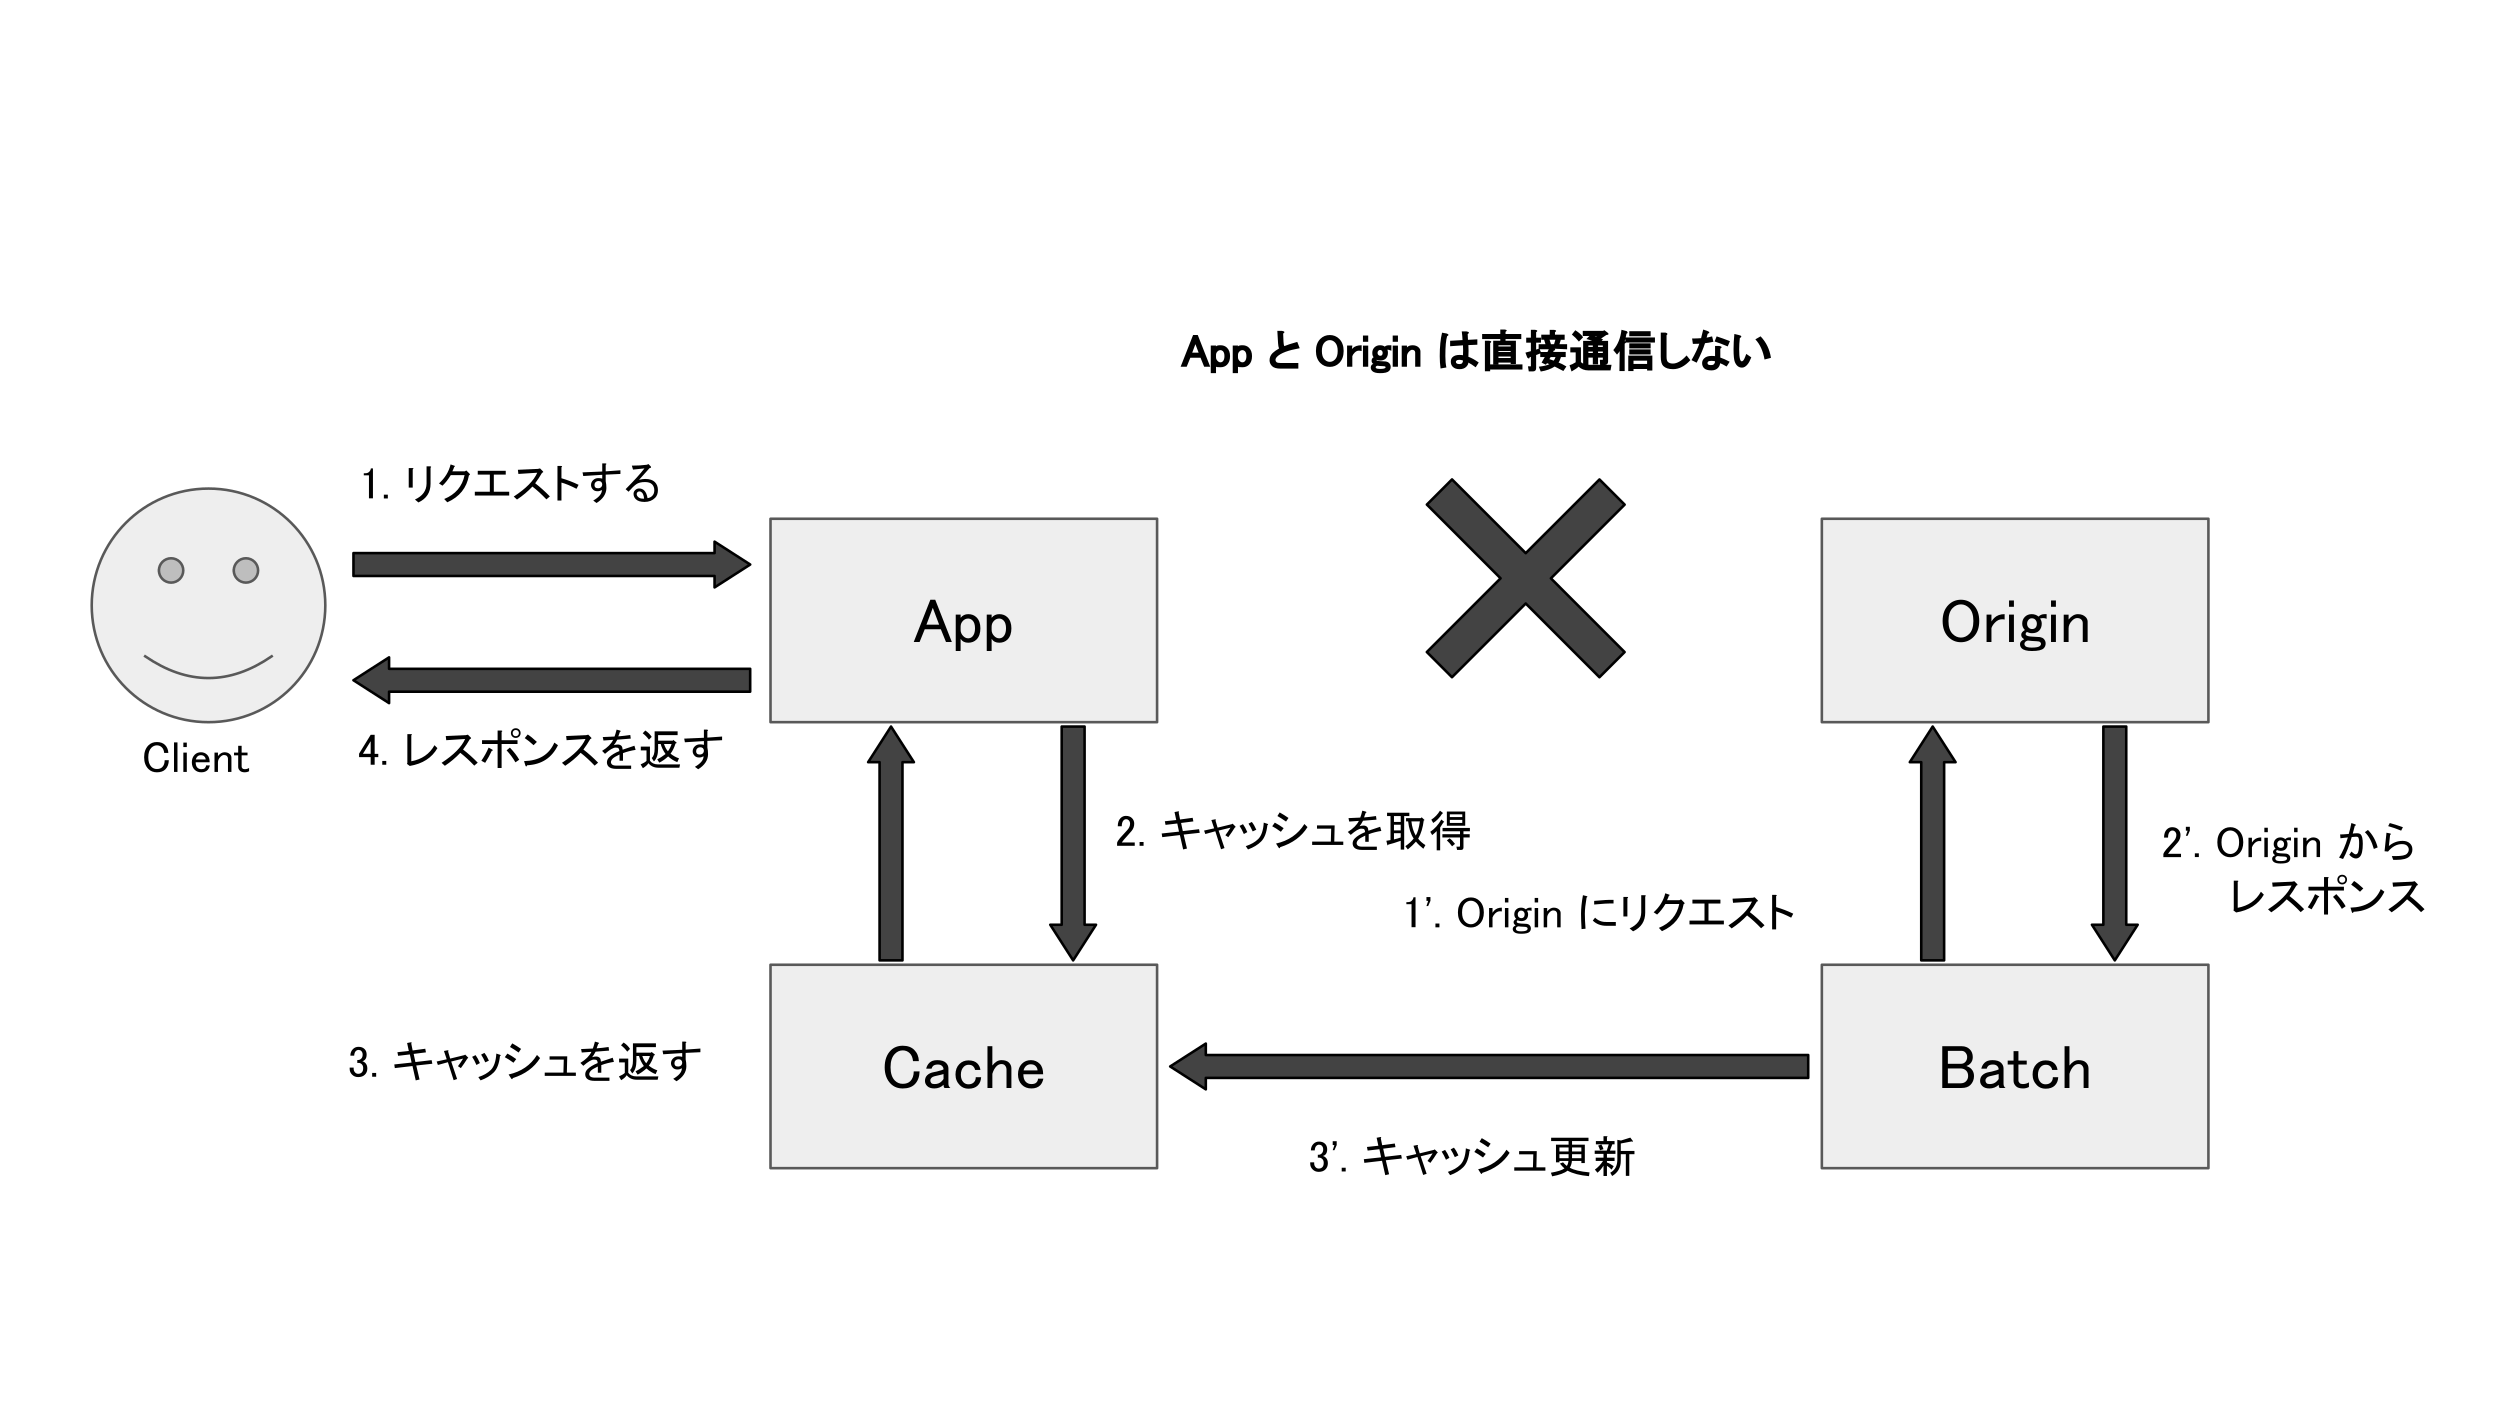 <svg version="1.1" viewBox="0.0 0.0 960.0 540.0" fill="none" stroke="none" stroke-linecap="square" stroke-miterlimit="10" xmlns:xlink="http://www.w3.org/1999/xlink" xmlns="http://www.w3.org/2000/svg"><rect x="0.0" y="0.0" width="960.0" height="540.0" fill="#808080" stroke="none"/><clipPath id="g170b07eaa98_1_99.0"><path d="m0 0l960.0 0l0 540.0l-960.0 0l0 -540.0z" clip-rule="nonzero"/></clipPath><g clip-path="url(#g170b07eaa98_1_99.0)"><path fill="#ffffff" d="m0 0l960.0 0l0 540.0l-960.0 0z" fill-rule="evenodd"/><path fill="#eeeeee" d="m295.877 199.205l148.441 0l0 78.11l-148.441 0z" fill-rule="evenodd"/><path stroke="#595959" stroke-width="1.0" stroke-linejoin="round" stroke-linecap="butt" d="m295.877 199.205l148.441 0l0 78.11l-148.441 0z" fill-rule="evenodd"/><path fill="#000000" d="m350.878 246.519l6.375 -16.219l1.875 0l6.375 16.219l-2.25 0l-1.969 -4.875l-6.188 0l-1.969 4.875l-2.25 0zm7.312 -13.125l-2.438 6.469l4.875 0l-2.438 -6.469zm10.688 16.594l-1.875 0l0 -13.969l1.875 0l0 1.219q1.125 -1.406 2.906 -1.406q1.969 0 3.188 1.219q1.5 1.5 1.5 4.219q0 2.812 -1.5 4.312q-1.219 1.219 -3.188 1.219q-1.969 0 -2.906 -1.5l0 4.688zm2.906 -12.469q-1.125 0 -1.969 0.844q-0.938 0.938 -0.938 2.25l0 1.312q0 1.312 1.031 2.344q0.844 0.844 1.875 0.844q0.938 0 1.594 -0.656q1.031 -1.031 1.031 -3.188q0 -2.062 -0.938 -3.0q-0.75 -0.75 -1.688 -0.75zm9.0 12.469l-1.875 0l0 -13.969l1.875 0l0 1.219q1.125 -1.406 2.906 -1.406q1.969 0 3.188 1.219q1.5 1.5 1.5 4.219q0 2.812 -1.5 4.312q-1.219 1.219 -3.188 1.219q-1.969 0 -2.906 -1.5l0 4.688zm2.906 -12.469q-1.125 0 -1.969 0.844q-0.938 0.938 -0.938 2.25l0 1.312q0 1.312 1.031 2.344q0.844 0.844 1.875 0.844q0.938 0 1.594 -0.656q1.031 -1.031 1.031 -3.188q0 -2.062 -0.938 -3.0q-0.75 -0.75 -1.688 -0.75z" fill-rule="nonzero"/><path fill="#eeeeee" d="m699.591 199.205l148.441 0l0 78.11l-148.441 0z" fill-rule="evenodd"/><path stroke="#595959" stroke-width="1.0" stroke-linejoin="round" stroke-linecap="butt" d="m699.591 199.205l148.441 0l0 78.11l-148.441 0z" fill-rule="evenodd"/><path fill="#000000" d="m745.967 238.456q0 -3.938 2.25 -6.188q1.969 -1.969 4.781 -1.969q2.812 0 4.781 1.969q2.25 2.25 2.25 6.188q0 3.938 -2.25 6.188q-1.969 1.969 -4.781 1.969q-2.812 0 -4.781 -1.969q-2.25 -2.25 -2.25 -6.188zm7.031 -6.375q-1.781 0 -3.188 1.406q-1.594 1.594 -1.594 4.969q0 3.375 1.594 4.969q1.406 1.406 3.188 1.406q1.781 0 3.188 -1.406q1.594 -1.594 1.594 -4.969q0 -3.375 -1.594 -4.969q-1.406 -1.406 -3.188 -1.406zm12.75 5.25q1.5 -1.5 4.031 -1.5l0 2.062q-0.375 -0.094 -1.031 -0.094q-1.406 0 -2.625 1.219q-1.031 1.031 -1.406 2.156l0 5.344l-1.875 0l0 -10.5l1.875 0l0 2.625q0.469 -0.75 1.031 -1.312zm5.719 -6.75l1.875 0l0 2.438l-1.875 0l0 -2.438zm0 5.438l1.875 0l0 10.5l-1.875 0l0 -10.5zm5.062 3.469q0 -1.594 1.031 -2.625q1.031 -1.031 2.625 -1.031q1.5 0 2.625 0.938q0.938 -0.938 2.25 -0.938l0.844 0l0 1.781q-1.125 -0.469 -2.531 -0.094q0.656 0.844 0.656 1.969q0 1.688 -1.031 2.719q-0.938 0.938 -2.719 0.938q-0.938 0 -1.969 -0.469q-0.469 0.375 -0.469 0.75q0 0.281 0.188 0.469q0.469 0.469 2.156 0.562q1.5 0.094 3.188 0.188q0.938 0.188 1.406 0.656q0.75 0.75 0.75 1.781q0 1.125 -0.75 1.875q-1.031 1.031 -4.5 1.031q-2.906 0 -3.938 -1.031q-0.656 -0.656 -0.656 -1.594q0 -0.656 0.469 -1.125q0.375 -0.375 1.125 -0.75q-0.281 -0.188 -0.656 -0.562q-0.469 -0.469 -0.469 -1.219q0 -0.938 1.406 -1.781q-1.031 -1.031 -1.031 -2.438zm3.656 -2.062q-0.656 0 -1.125 0.469q-0.656 0.656 -0.656 1.594q0 0.938 0.562 1.5q0.562 0.562 1.312 0.562q0.844 0 1.312 -0.469q0.562 -0.562 0.562 -1.594q0 -0.938 -0.656 -1.594q-0.469 -0.469 -1.312 -0.469zm1.969 8.812q-2.25 -0.094 -3.469 -0.281q-0.656 0.188 -0.938 0.469q-0.375 0.375 -0.375 0.844q0 0.469 0.375 0.844q0.562 0.562 2.438 0.562q2.531 0 3.188 -0.656q0.375 -0.375 0.375 -0.75q0 -0.375 -0.281 -0.656q-0.375 -0.375 -1.312 -0.375zm5.438 -15.656l1.875 0l0 2.438l-1.875 0l0 -2.438zm0 5.438l1.875 0l0 10.5l-1.875 0l0 -10.5zm6.75 10.5l-1.875 0l0 -10.5l1.875 0l0 1.875q1.688 -2.062 3.562 -2.062q1.875 0 3.0 1.125q0.75 0.75 0.75 1.781l0 7.781l-1.875 0l0 -7.219q0 -0.844 -0.562 -1.406q-0.562 -0.562 -1.594 -0.562q-0.938 0 -1.875 0.938q-1.406 1.406 -1.406 3.0l0 5.25z" fill-rule="nonzero"/><path fill="#eeeeee" d="m295.877 370.467l148.441 0l0 78.11l-148.441 0z" fill-rule="evenodd"/><path stroke="#595959" stroke-width="1.0" stroke-linejoin="round" stroke-linecap="butt" d="m295.877 370.467l148.441 0l0 78.11l-148.441 0z" fill-rule="evenodd"/><path fill="#000000" d="m339.722 409.812q0 -4.125 2.344 -6.469q1.781 -1.781 4.594 -1.781q2.812 0 4.406 1.594q1.688 1.688 1.781 4.312l-2.25 0q-0.188 -1.969 -1.219 -3.0q-1.125 -1.125 -2.719 -1.125q-1.688 0 -3.0 1.312q-1.688 1.688 -1.688 5.156q0 3.469 1.688 5.156q1.219 1.219 3.0 1.219q1.875 0 2.906 -1.031q1.312 -1.312 1.312 -3.75l2.25 0q-0.094 3.188 -1.875 4.969q-1.594 1.594 -4.594 1.594q-2.812 0 -4.594 -1.781q-2.344 -2.344 -2.344 -6.375zm15.938 0.562q0.281 -1.312 1.219 -2.25q1.031 -1.031 3.0 -1.031q2.344 0 3.375 1.031q0.938 0.938 0.938 2.156l0 5.906q0 1.031 0.75 1.594l-2.25 0q-0.375 -0.375 -0.375 -1.219q-1.406 1.406 -3.562 1.406q-1.781 0 -2.719 -0.938q-0.844 -0.844 -0.844 -1.969q0 -1.312 0.844 -2.156q0.938 -0.938 2.625 -1.219q1.125 -0.188 1.969 -0.469q1.219 -0.281 1.688 -0.562q0 -0.75 -0.562 -1.312q-0.562 -0.562 -1.594 -0.562q-1.312 0 -1.875 0.562q-0.375 0.375 -0.562 1.031l-2.062 0zm6.656 2.062q-0.562 0.188 -1.031 0.281q-1.594 0.375 -2.438 0.562q-0.75 0.188 -1.125 0.562q-0.469 0.469 -0.469 1.031q0 0.656 0.469 1.125q0.281 0.281 1.219 0.281q1.594 0 2.625 -1.031q0.656 -0.656 0.75 -0.938l0 -1.875zm4.594 0.188q0 -2.531 1.5 -4.031q1.406 -1.406 3.469 -1.406q2.25 0 3.375 1.125q1.031 1.031 1.219 2.531l-2.062 0q-0.094 -0.75 -0.75 -1.406q-0.562 -0.562 -1.688 -0.562q-1.125 0 -1.875 0.75q-1.125 1.125 -1.125 3.094q0 1.875 1.031 2.906q0.75 0.75 1.875 0.75q1.312 0 2.062 -0.75q0.75 -0.75 0.75 -1.969l2.062 0q-0.094 1.969 -1.312 3.188q-1.219 1.219 -3.562 1.219q-1.969 0 -3.281 -1.312q-1.688 -1.688 -1.688 -4.125zm12.281 -10.875l1.875 0l0 7.406q1.594 -2.062 3.469 -2.062q1.969 0 2.906 0.938q0.938 0.938 0.938 2.25l0 7.5l-1.875 0l0 -7.031q0 -1.031 -0.656 -1.688q-0.469 -0.469 -1.312 -0.469q-1.031 0 -1.875 0.844q-1.031 1.031 -1.594 2.906l0 5.438l-1.875 0l0 -16.031zm11.719 10.781q0 -2.531 1.594 -4.125q1.312 -1.312 3.375 -1.312q1.969 0 3.375 1.406q1.312 1.312 1.312 4.031l-7.594 0q0 1.969 0.938 2.906q0.844 0.844 2.156 0.844q1.312 0 1.875 -0.562q0.656 -0.656 0.656 -1.5l2.062 0q-0.375 1.688 -1.219 2.531q-1.219 1.219 -3.375 1.219q-2.25 0 -3.656 -1.406q-1.5 -1.5 -1.5 -4.031zm4.875 -3.844q-1.125 0 -1.875 0.75q-0.656 0.656 -0.844 1.594l5.344 0q0 -0.938 -0.75 -1.688q-0.656 -0.656 -1.875 -0.656z" fill-rule="nonzero"/><path fill="#434343" d="m135.732 212.386l138.661 0l0 -4.394l13.685 8.787l-13.685 8.787l0 -4.394l-138.661 0z" fill-rule="evenodd"/><path stroke="#000000" stroke-width="1.0" stroke-linejoin="round" stroke-linecap="butt" d="m135.732 212.386l138.661 0l0 -4.394l13.685 8.787l-13.685 8.787l0 -4.394l-138.661 0z" fill-rule="evenodd"/><path fill="#434343" d="m288.066 256.819l-138.661 0l0 -4.394l-13.685 8.787l13.685 8.787l0 -4.394l138.661 0z" fill-rule="evenodd"/><path stroke="#000000" stroke-width="1.0" stroke-linejoin="round" stroke-linecap="butt" d="m288.066 256.819l-138.661 0l0 -4.394l-13.685 8.787l13.685 8.787l0 -4.394l138.661 0z" fill-rule="evenodd"/><path fill="#434343" d="m416.478 278.993l0 76.11l4.394 0l-8.787 13.685l-8.787 -13.685l4.394 0l0 -76.11z" fill-rule="evenodd"/><path stroke="#000000" stroke-width="1.0" stroke-linejoin="round" stroke-linecap="butt" d="m416.478 278.993l0 76.11l4.394 0l-8.787 13.685l-8.787 -13.685l4.394 0l0 -76.11z" fill-rule="evenodd"/><path fill="#434343" d="m346.546 368.787l0 -76.11l4.394 0l-8.787 -13.685l-8.787 13.685l4.394 0l0 76.11z" fill-rule="evenodd"/><path stroke="#000000" stroke-width="1.0" stroke-linejoin="round" stroke-linecap="butt" d="m346.546 368.787l0 -76.11l4.394 0l-8.787 -13.685l-8.787 13.685l4.394 0l0 76.11z" fill-rule="evenodd"/><path fill="#000000" fill-opacity="0.0" d="m128.898 165.976l175.78 0l0 40.409l-175.78 0z" fill-rule="evenodd"/><path fill="#000000" d="m141.757 181.195q0.594 -0.609 0.656 -1.328l0.797 0l0 11.484l-1.531 0l0 -8.828l-1.984 0l0 -0.797l0.594 0q0.938 0 1.469 -0.531zm5.641 8.766l1.531 0l0 1.453l-1.531 0l0 -1.453zm17.93 -4.188q0 4.984 -4.656 7.172l-1.328 -1.125q4.391 -2.0 4.453 -6.109l0 -6.641l1.391 0q0.672 0.125 0.141 0.531l0 6.172zm-6.844 1.453l-1.531 0l0 -7.5l1.469 0q0.656 0.062 0.062 0.531l0 6.969zm21.59 -4.703q-1.266 7.234 -8.312 10.359l-1.188 -1.266q6.5 -2.656 7.828 -9.172l-5.312 0q-1.516 2.531 -3.188 4.062l-1.328 -0.875q3.453 -3.109 4.453 -7.297l1.531 0.531q0.391 0.203 -0.141 0.391q-0.266 0.875 -0.719 1.734l4.781 0l0.594 -0.328l1.188 1.188q0.469 0.469 -0.188 0.672zm15.461 6.297l0 1.469l-13.203 0l0 -1.469l5.766 0l0 -6.562l-4.641 0l0 -1.469l10.75 0l0 1.469l-4.578 0l0 6.562l5.906 0zm9.973 -3.25q2.844 2.188 5.641 5.047l-1.328 1.141q-2.797 -2.938 -5.375 -4.922q-2.594 2.781 -5.922 4.984l-1.25 -1.141q7.031 -4.578 9.031 -9.156l-7.25 0.469l-0.188 -1.594l7.703 -0.344l0.797 -0.188l1.062 1.062q0.453 0.453 -0.266 0.594q-1.266 2.188 -2.656 4.047zm10.09 -1.922q3.25 0.922 6.578 2.516l-0.797 1.531q-3.531 -1.797 -5.781 -2.391l0 6.906l-1.531 0l0 -13.281l1.328 0q0.797 0.062 0.203 0.531l0 4.188zm15.539 4.516q-0.797 0.469 -1.656 0.469q-1.141 0 -1.734 -0.609q-0.797 -0.797 -0.797 -1.781q0 -1.062 0.797 -1.859q0.797 -0.797 2.0 -0.797q0.797 0 1.516 0.188l0 -1.453l-7.297 0.469l-0.266 -1.406l7.562 -0.328l0 -3.125l1.203 0q0.734 0.141 0.125 0.531l0 2.531l5.656 -0.406l0 1.406l-5.656 0.266l0 2.516q0.266 1.203 0.266 2.656q-0.062 3.391 -3.781 5.719l-1.266 -0.938q3.328 -1.922 3.328 -4.047zm-1.266 -3.453q-0.734 0 -1.188 0.469q-0.406 0.391 -0.406 1.062q0 0.594 0.328 0.922q0.344 0.328 1.062 0.328q0.734 0 1.203 -0.453q0.391 -0.406 0.391 -1.0q0 -0.594 -0.391 -1.0q-0.328 -0.328 -1.0 -0.328zm18.789 6.578q1.062 -0.141 1.797 -0.875q0.797 -0.797 0.797 -2.125q0 -1.453 -0.859 -2.312q-0.859 -0.875 -2.719 -0.875q-2.203 0 -3.391 0.875q-1.125 0.797 -2.922 2.844l-1.125 -0.984q4.781 -4.781 7.234 -7.969q-2.188 0.266 -4.391 0.453l-0.453 -1.516q3.25 0 5.766 -0.344l0.609 -0.266l0.719 0.734q0.734 0.672 -0.328 0.859q-1.984 2.266 -3.984 4.453q1.391 -0.328 2.328 -0.328q2.516 0 3.719 1.188q1.188 1.203 1.188 3.062q0 1.922 -1.062 2.984q-1.594 1.594 -4.047 1.594q-2.328 0 -3.391 -1.062q-0.859 -0.859 -0.859 -2.062q0 -0.797 0.594 -1.391q0.672 -0.656 1.531 -0.656q1.203 0 2.0 0.797q0.922 0.922 1.25 2.922zm-1.328 0.188q-0.188 -1.719 -0.797 -2.312q-0.453 -0.469 -0.922 -0.469q-0.531 0 -0.797 0.266q-0.328 0.328 -0.328 0.734q0 0.594 0.531 1.125q0.656 0.656 1.719 0.656q0.266 0 0.594 0z" fill-rule="nonzero"/><path fill="#000000" fill-opacity="0.0" d="m419.102 299.344l196.882 0l0 40.409l-196.882 0z" fill-rule="evenodd"/><path fill="#000000" d="m429.227 317.281q0 -2.062 1.062 -3.125q0.875 -0.859 2.062 -0.859q1.469 0 2.328 0.859q0.859 0.859 0.859 2.125q0 1.594 -1.0 2.797q-0.922 1.125 -1.922 2.188q-0.531 0.594 -1.062 1.188q-0.469 0.531 -0.797 1.062l4.984 0l0 1.266l-6.781 0l0 -1.125q0.141 -0.672 1.141 -1.859q1.656 -1.797 2.719 -2.984q1.125 -1.203 1.125 -2.531q0 -0.797 -0.531 -1.328q-0.391 -0.391 -1.0 -0.391q-0.531 0 -0.922 0.391q-0.734 0.734 -0.734 2.328l-1.531 0zm8.375 6.047l1.531 0l0 1.453l-1.531 0l0 -1.453zm23.102 -3.531l-6.172 0.672l1.266 5.375l-1.469 0.344l-1.25 -5.516l-6.781 0.797l-0.203 -1.406l6.641 -0.719l-0.656 -3.125l-4.516 0.531l-0.266 -1.391l4.375 -0.469l-0.656 -3.062l1.391 -0.266q0.594 -0.062 0.203 0.469l0.531 2.656l4.844 -0.656l0.266 1.391l-4.719 0.594l0.672 3.125l6.234 -0.734l0.266 1.391zm6.852 -1.984l5.438 -1.328l0.328 -0.203l1.062 1.062q0.266 0.266 -0.188 0.406q-1.203 1.922 -2.531 3.719l-1.125 -0.734q1.062 -1.391 1.984 -2.922l-4.578 1.125l2.266 6.719l-1.328 0.453l-2.203 -6.906l-3.844 1.062l-0.469 -1.328l3.859 -0.859l-1.062 -3.188l1.391 -0.266q0.594 0 0.203 0.469l0.797 2.719zm19.117 -0.938q-0.469 4.328 -2.391 6.25q-1.922 1.922 -5.047 3.062l-0.859 -1.266q3.047 -1.0 4.781 -2.734q1.859 -1.859 2.125 -6.297l1.391 0.453q0.594 0.203 0 0.531zm-5.641 2.391q-0.797 -1.781 -1.594 -2.984l1.266 -0.656q0.984 1.25 1.719 2.984l-1.391 0.656zm-3.391 1.0q-0.797 -1.859 -1.656 -3.125l1.328 -0.656q0.922 1.266 1.656 3.047l-1.328 0.734zm12.359 3.656q7.234 -1.594 10.891 -7.5l1.188 1.188q-3.391 5.453 -10.484 7.703q-0.203 0.797 -0.672 0.078l-0.922 -1.469zm-0.469 -8.031q1.656 0.859 3.391 2.125l-1.062 1.391q-2.0 -1.469 -3.328 -2.125l1.0 -1.391zm1.859 -3.922q1.797 1.0 3.391 2.125l-0.938 1.391q-1.797 -1.266 -3.312 -2.125l0.859 -1.391zm24.43 12.484l-11.953 0l0 -1.266l7.172 0l0.141 -4.984l-5.453 0l0 -1.25l6.781 0l-0.141 6.234l3.453 0l0 1.266zm6.25 -7.172q0.797 -0.266 1.531 -0.266q0.859 0 1.391 0.531q0.391 0.391 0.469 1.453q1.984 -0.719 4.516 -1.516l0.453 1.594q-2.578 0.391 -4.844 1.25l0 2.922l-1.328 0l0 -2.391q-1.984 0.938 -2.594 1.531q-0.719 0.734 -0.719 1.469q0 0.391 0.391 0.797q0.469 0.469 1.797 0.469l5.578 0l0 1.25l-5.641 0q-2.125 0 -3.0 -0.859q-0.656 -0.672 -0.656 -1.656q0 -1.062 0.859 -1.938q1.328 -1.328 3.922 -2.391q-0.062 -0.797 -0.328 -1.062q-0.266 -0.266 -1.141 -0.266q-1.328 0 -4.047 2.391l-1.125 -1.125q3.125 -1.922 4.25 -4.25q-1.859 0.141 -3.719 0.266l-0.266 -1.328q2.391 -0.062 4.516 -0.203q0.328 -0.797 0.797 -2.656l1.266 0.344q0.656 0.266 0 0.531q-0.266 0.859 -0.609 1.719q2.391 -0.203 4.594 -0.531l0.188 1.391q-2.578 0.203 -5.172 0.406q-0.672 1.328 -1.328 2.125zm11.887 -3.922l-1.328 0l0 -1.266l8.562 0l0 1.266l-1.984 0l0 12.891l-1.328 0l0 -3.391q-2.797 1.0 -4.719 1.453q-0.328 0.469 -0.406 0.203l-0.391 -1.656q0.797 -0.141 1.594 -0.266l0 -9.234zm5.703 11.562q2.062 -1.406 3.188 -2.922q-1.656 -2.469 -2.125 -6.578l-0.797 0l0 -1.266l5.719 0l0.266 -0.328l1.125 1.062l-0.328 0.203q-0.469 4.047 -2.125 6.969q1.062 1.391 2.781 2.453l-0.797 1.406q-1.719 -1.344 -2.844 -2.734q-1.328 1.531 -3.125 3.0l-0.938 -1.266zm3.984 -4.062q1.062 -1.594 1.594 -5.438l-3.25 0q0.328 3.125 1.656 5.438zm-8.359 -7.5l0 2.266l2.594 0l0 -2.266l-2.594 0zm0 3.328l0 2.188l2.594 0l0 -2.188l-2.594 0zm0 3.25l0 2.391q1.266 -0.266 2.594 -0.734l0 -1.656l-2.594 0zm13.938 -0.531q2.531 -1.656 4.25 -4.719l1.0 0.797q0.266 0.203 -0.203 0.328q-0.859 1.406 -1.25 1.938l0 8.766l-1.328 0l0 -7.375q-0.734 0.734 -1.734 1.531l-0.734 -1.266zm0.406 -4.656q2.062 -1.328 3.312 -3.453l1.062 0.797q0.266 0.266 -0.188 0.344q-1.531 2.391 -3.453 3.578l-0.734 -1.266zm7.031 7.172q0.875 0.609 2.062 2.125l-1.125 0.938q-1.0 -1.391 -2.0 -2.266l1.062 -0.797zm-2.781 -0.328l0 -1.266l6.766 0l0 -1.125l-6.703 0l0 -1.266l10.5 0l0 1.266l-2.469 0l0 1.125l2.391 0l0 1.266l-2.391 0l0 3.797q0 0.984 -0.922 0.984l-1.531 0l-0.266 -1.25l1.125 0q0.266 0 0.266 -0.281l0 -3.25l-6.766 0zm7.641 -6.766l-4.781 0l0 1.188l4.781 0l0 -1.188zm0 -2.125l-4.781 0l0 1.062l4.781 0l0 -1.062zm1.125 -1.062l0 5.438l-7.047 0l0 -5.438l7.047 0z" fill-rule="nonzero"/><path fill="#000000" fill-opacity="0.0" d="m124.415 388.028l196.882 0l0 40.409l-196.882 0z" fill-rule="evenodd"/><path fill="#000000" d="m134.54 405.371q0 -1.531 1.0 -2.531q0.859 -0.859 2.125 -0.859q1.469 0 2.328 0.859q0.797 0.797 0.797 2.125q0 1.328 -0.672 2.0q-0.453 0.453 -0.984 0.531q0.656 0.188 1.125 0.656q0.797 0.797 0.797 2.125q0 1.469 -0.938 2.391q-0.922 0.938 -2.578 0.938q-1.406 0 -2.328 -0.938q-0.938 -0.922 -0.938 -2.188l0 -0.531l1.531 0l0 0.469q0 0.859 0.594 1.453q0.469 0.469 1.141 0.469q0.859 0 1.391 -0.531q0.531 -0.531 0.531 -1.656q0 -0.938 -0.531 -1.469q-0.531 -0.531 -1.203 -0.531l-0.531 0l0 -1.125l0.406 0q0.594 0 1.125 -0.531q0.531 -0.531 0.531 -1.531q0 -0.859 -0.531 -1.391q-0.391 -0.406 -1.062 -0.406q-0.594 0 -1.062 0.469q-0.531 0.531 -0.594 1.734l-1.469 0zm8.375 6.641l1.531 0l0 1.453l-1.531 0l0 -1.453zm23.102 -3.531l-6.172 0.672l1.266 5.375l-1.469 0.344l-1.25 -5.516l-6.781 0.797l-0.203 -1.406l6.641 -0.719l-0.656 -3.125l-4.516 0.531l-0.266 -1.391l4.375 -0.469l-0.656 -3.062l1.391 -0.266q0.594 -0.062 0.203 0.469l0.531 2.656l4.844 -0.656l0.266 1.391l-4.719 0.594l0.672 3.125l6.234 -0.734l0.266 1.391zm6.852 -1.984l5.438 -1.328l0.328 -0.203l1.062 1.062q0.266 0.266 -0.188 0.406q-1.203 1.922 -2.531 3.719l-1.125 -0.734q1.062 -1.391 1.984 -2.922l-4.578 1.125l2.266 6.719l-1.328 0.453l-2.203 -6.906l-3.844 1.062l-0.469 -1.328l3.859 -0.859l-1.062 -3.188l1.391 -0.266q0.594 0 0.203 0.469l0.797 2.719zm19.117 -0.938q-0.469 4.328 -2.391 6.25q-1.922 1.922 -5.047 3.062l-0.859 -1.266q3.047 -1.0 4.781 -2.734q1.859 -1.859 2.125 -6.297l1.391 0.453q0.594 0.203 0 0.531zm-5.641 2.391q-0.797 -1.781 -1.594 -2.984l1.266 -0.656q0.984 1.25 1.719 2.984l-1.391 0.656zm-3.391 1.0q-0.797 -1.859 -1.656 -3.125l1.328 -0.656q0.922 1.266 1.656 3.047l-1.328 0.734zm12.359 3.656q7.234 -1.594 10.891 -7.5l1.188 1.188q-3.391 5.453 -10.484 7.703q-0.203 0.797 -0.672 0.078l-0.922 -1.469zm-0.469 -8.031q1.656 0.859 3.391 2.125l-1.062 1.391q-2.0 -1.469 -3.328 -2.125l1.0 -1.391zm1.859 -3.922q1.797 1.0 3.391 2.125l-0.938 1.391q-1.797 -1.266 -3.312 -2.125l0.859 -1.391zm24.43 12.484l-11.953 0l0 -1.266l7.172 0l0.141 -4.984l-5.453 0l0 -1.25l6.781 0l-0.141 6.234l3.453 0l0 1.266zm6.25 -7.172q0.797 -0.266 1.531 -0.266q0.859 0 1.391 0.531q0.391 0.391 0.469 1.453q1.984 -0.719 4.516 -1.516l0.453 1.594q-2.578 0.391 -4.844 1.25l0 2.922l-1.328 0l0 -2.391q-1.984 0.938 -2.594 1.531q-0.719 0.734 -0.719 1.469q0 0.391 0.391 0.797q0.469 0.469 1.797 0.469l5.578 0l0 1.25l-5.641 0q-2.125 0 -3.0 -0.859q-0.656 -0.672 -0.656 -1.656q0 -1.062 0.859 -1.938q1.328 -1.328 3.922 -2.391q-0.062 -0.797 -0.328 -1.062q-0.266 -0.266 -1.141 -0.266q-1.328 0 -4.047 2.391l-1.125 -1.125q3.125 -1.922 4.25 -4.25q-1.859 0.141 -3.719 0.266l-0.266 -1.328q2.391 -0.062 4.516 -0.203q0.328 -0.797 0.797 -2.656l1.266 0.344q0.656 0.266 0 0.531q-0.266 0.859 -0.609 1.719q2.391 -0.203 4.594 -0.531l0.188 1.391q-2.578 0.203 -5.172 0.406q-0.672 1.328 -1.328 2.125zm22.637 -1.734l0.141 -0.328l1.188 0.938q0.406 0.328 -0.266 0.453q-0.719 2.328 -1.922 3.922q1.469 1.203 3.25 1.797l-0.656 1.453q-1.797 -0.656 -3.516 -2.188q-1.672 1.531 -3.391 2.391l-0.797 -1.266q1.391 -0.656 3.188 -2.047q-1.391 -2.0 -1.859 -3.859l-1.0 0l0 1.922q0 3.188 -1.594 4.781l-0.859 -1.328q1.125 -0.922 1.125 -3.578l0 -6.641l8.828 0l0 1.453l-7.5 0l0 2.125l5.641 0zm2.797 9.109l-0.266 1.266l-8.109 0q-2.391 0 -3.781 -1.734q-0.594 1.0 -2.125 1.922l-0.859 -1.453q1.453 -0.609 2.25 -1.328l0 -4.062l-2.188 0l0 -1.453l3.516 0l0 5.438q1.062 1.406 3.125 1.406l8.438 0zm-13.344 -13.016q1.594 1.062 2.453 2.453l-1.062 1.062q-1.0 -1.391 -2.391 -2.453l1.0 -1.062zm7.172 5.172q0.594 1.797 1.516 2.797q1.0 -1.406 1.406 -2.797l-2.922 0zm15.203 4.719q-0.797 0.469 -1.656 0.469q-1.141 0 -1.734 -0.609q-0.797 -0.797 -0.797 -1.781q0 -1.062 0.797 -1.859q0.797 -0.797 2.0 -0.797q0.797 0 1.516 0.188l0 -1.453l-7.297 0.469l-0.266 -1.406l7.562 -0.328l0 -3.125l1.203 0q0.734 0.141 0.125 0.531l0 2.531l5.656 -0.406l0 1.406l-5.656 0.266l0 2.516q0.266 1.203 0.266 2.656q-0.062 3.391 -3.781 5.719l-1.266 -0.938q3.328 -1.922 3.328 -4.047zm-1.266 -3.453q-0.734 0 -1.188 0.469q-0.406 0.391 -0.406 1.062q0 0.594 0.328 0.922q0.344 0.328 1.062 0.328q0.734 0 1.203 -0.453q0.391 -0.406 0.391 -1.0q0 -0.594 -0.391 -1.0q-0.328 -0.328 -1.0 -0.328z" fill-rule="nonzero"/><path fill="#000000" fill-opacity="0.0" d="m529.255 330.661l208.787 0l0 40.409l-208.787 0z" fill-rule="evenodd"/><path fill="#000000" d="m542.114 345.88q0.594 -0.609 0.656 -1.328l0.797 0l0 11.484l-1.531 0l0 -8.828l-1.984 0l0 -0.797l0.594 0q0.938 0 1.469 -0.531zm6.297 0.062l-0.656 0l0 -1.469l1.531 0l0 1.469l-0.875 1.984l-0.656 0l0.656 -1.984zm2.797 8.703l1.531 0l0 1.453l-1.531 0l0 -1.453zm8.633 -4.25q0 -2.797 1.594 -4.391q1.391 -1.391 3.391 -1.391q1.984 0 3.375 1.391q1.594 1.594 1.594 4.391q0 2.781 -1.594 4.375q-1.391 1.391 -3.375 1.391q-2.0 0 -3.391 -1.391q-1.594 -1.594 -1.594 -4.375zm4.984 -4.516q-1.266 0 -2.266 0.984q-1.125 1.141 -1.125 3.531q0 2.391 1.125 3.516q1.0 1.0 2.266 1.0q1.25 0 2.25 -1.0q1.125 -1.125 1.125 -3.516q0 -2.391 -1.125 -3.531q-1.0 -0.984 -2.25 -0.984zm9.02 3.719q1.062 -1.062 2.859 -1.062l0 1.453q-0.266 -0.062 -0.734 -0.062q-0.984 0 -1.859 0.859q-0.719 0.734 -0.984 1.531l0 3.781l-1.328 0l0 -7.438l1.328 0l0 1.859q0.328 -0.531 0.719 -0.922zm4.051 -4.781l1.328 0l0 1.719l-1.328 0l0 -1.719zm0 3.844l1.328 0l0 7.438l-1.328 0l0 -7.438zm3.586 2.453q0 -1.125 0.734 -1.859q0.734 -0.719 1.859 -0.719q1.062 0 1.859 0.656q0.672 -0.656 1.594 -0.656l0.594 0l0 1.25q-0.797 -0.328 -1.781 -0.062q0.453 0.594 0.453 1.391q0 1.203 -0.719 1.938q-0.672 0.656 -1.938 0.656q-0.656 0 -1.391 -0.328q-0.328 0.266 -0.328 0.531q0 0.203 0.125 0.328q0.344 0.328 1.531 0.406q1.062 0.062 2.266 0.125q0.656 0.141 0.984 0.469q0.531 0.531 0.531 1.266q0 0.797 -0.531 1.328q-0.719 0.734 -3.188 0.734q-2.047 0 -2.781 -0.734q-0.469 -0.469 -0.469 -1.125q0 -0.469 0.328 -0.812q0.266 -0.266 0.797 -0.531q-0.188 -0.125 -0.453 -0.391q-0.344 -0.328 -0.344 -0.859q0 -0.672 1.0 -1.266q-0.734 -0.734 -0.734 -1.734zm2.594 -1.453q-0.469 0 -0.797 0.328q-0.469 0.469 -0.469 1.125q0 0.672 0.406 1.062q0.391 0.406 0.922 0.406q0.609 0 0.938 -0.328q0.391 -0.406 0.391 -1.141q0 -0.656 -0.453 -1.125q-0.344 -0.328 -0.938 -0.328zm1.391 6.234q-1.594 -0.062 -2.453 -0.188q-0.469 0.125 -0.656 0.328q-0.266 0.266 -0.266 0.594q0 0.344 0.266 0.609q0.391 0.391 1.719 0.391q1.797 0 2.266 -0.469q0.266 -0.266 0.266 -0.531q0 -0.266 -0.203 -0.469q-0.266 -0.266 -0.938 -0.266zm3.852 -11.078l1.328 0l0 1.719l-1.328 0l0 -1.719zm0 3.844l1.328 0l0 7.438l-1.328 0l0 -7.438zm4.789 7.438l-1.328 0l0 -7.438l1.328 0l0 1.328q1.188 -1.453 2.516 -1.453q1.328 0 2.125 0.797q0.531 0.531 0.531 1.25l0 5.516l-1.328 0l0 -5.109q0 -0.594 -0.391 -1.0q-0.406 -0.391 -1.125 -0.391q-0.672 0 -1.328 0.656q-1.0 1.0 -1.0 2.125l0 3.719zm22.711 -0.594q-3.125 0 -5.188 -2.0l0.875 -1.125q1.781 1.734 4.312 1.656l3.656 0l0 1.469l-3.656 0zm-9.5 1.266q-0.203 -3.453 -0.203 -5.922q0 -2.984 0.734 -7.094l1.328 0.328q0.734 0.125 0.062 0.594q-0.656 3.859 -0.656 6.172q0 2.594 0.266 5.781l-1.531 0.141zm12.281 -9.828q-2.844 -0.078 -7.438 0.391l0 -1.391q4.781 -0.469 7.438 -0.406l0 1.406zm12.16 3.516q0 4.984 -4.656 7.172l-1.328 -1.125q4.391 -2.0 4.453 -6.109l0 -6.641l1.391 0q0.672 0.125 0.141 0.531l0 6.172zm-6.844 1.453l-1.531 0l0 -7.5l1.469 0q0.656 0.062 0.062 0.531l0 6.969zm21.59 -4.703q-1.266 7.234 -8.312 10.359l-1.188 -1.266q6.5 -2.656 7.828 -9.172l-5.312 0q-1.516 2.531 -3.188 4.062l-1.328 -0.875q3.453 -3.109 4.453 -7.297l1.531 0.531q0.391 0.203 -0.141 0.391q-0.266 0.875 -0.719 1.734l4.781 0l0.594 -0.328l1.188 1.188q0.469 0.469 -0.188 0.672zm15.461 6.297l0 1.469l-13.203 0l0 -1.469l5.766 0l0 -6.562l-4.641 0l0 -1.469l10.75 0l0 1.469l-4.578 0l0 6.562l5.906 0zm9.973 -3.25q2.844 2.188 5.641 5.047l-1.328 1.141q-2.797 -2.938 -5.375 -4.922q-2.594 2.781 -5.922 4.984l-1.25 -1.141q7.031 -4.578 9.031 -9.156l-7.25 0.469l-0.188 -1.594l7.703 -0.344l0.797 -0.188l1.062 1.062q0.453 0.453 -0.266 0.594q-1.266 2.188 -2.656 4.047zm10.09 -1.922q3.25 0.922 6.578 2.516l-0.797 1.531q-3.531 -1.797 -5.781 -2.391l0 6.906l-1.531 0l0 -13.281l1.328 0q0.797 0.062 0.203 0.531l0 4.188z" fill-rule="nonzero"/><path fill="#000000" fill-opacity="0.0" d="m449.344 424.417l324.787 0l0 40.409l-324.787 0z" fill-rule="evenodd"/><path fill="#000000" fill-opacity="0.0" d="m128.291 268.223l214.268 0l0 40.409l-214.268 0z" fill-rule="evenodd"/><path fill="#000000" d="m142.338 282.176l1.531 0l0 7.297l1.391 0l0 1.266l-1.391 0l0 2.922l-1.531 0l0 -2.922l-4.453 0l0 -1.328l4.453 -7.234zm0 2.453l-2.984 4.844l2.984 0l0 -4.844zm4.453 7.578l1.531 0l0 1.453l-1.531 0l0 -1.453zm11.148 0.125q6.109 -1.125 8.906 -6.172l1.125 1.125q-3.188 5.578 -10.625 6.844l-1.062 -0.797l0.141 -0.406l0 -11.016l1.453 0q0.594 0.062 0.062 0.469l0 9.953zm19.867 -4.516q2.844 2.188 5.641 5.047l-1.328 1.141q-2.797 -2.938 -5.375 -4.922q-2.594 2.781 -5.922 4.984l-1.25 -1.141q7.031 -4.578 9.031 -9.156l-7.25 0.469l-0.188 -1.594l7.703 -0.344l0.797 -0.188l1.062 1.062q0.453 0.453 -0.266 0.594q-1.266 2.188 -2.656 4.047zm20.246 -5.109q0.531 0 0.859 -0.328q0.344 -0.344 0.344 -0.875q0 -0.531 -0.344 -0.859q-0.328 -0.328 -0.859 -0.328q-0.531 0 -0.859 0.328q-0.328 0.328 -0.328 0.859q0 0.531 0.328 0.875q0.328 0.328 0.859 0.328zm0 0.656q-0.797 0 -1.328 -0.531q-0.531 -0.531 -0.531 -1.328q0 -0.797 0.531 -1.328q0.531 -0.531 1.328 -0.531q0.797 0 1.328 0.531q0.531 0.531 0.531 1.328q0 0.797 -0.531 1.328q-0.531 0.531 -1.328 0.531zm-2.25 3.719q2.391 2.531 3.578 4.656l-1.453 1.0q-1.406 -2.469 -3.391 -4.594l1.266 -1.062zm-3.188 -2.844l6.109 0l0 1.453l-6.109 0l0 9.234l-1.531 0l0 -9.234l-5.984 0l0 -1.453l5.984 0l0 -3.719l1.391 0q0.734 0.125 0.141 0.531l0 3.188zm-3.531 3.641q0.406 0.344 -0.266 0.469q-0.984 2.188 -2.516 4.578l-1.469 -0.797q1.672 -2.391 2.797 -5.047l1.453 0.797zm25.172 -1.719q-3.516 7.297 -11.812 7.703q-0.344 0.859 -0.672 0.141l-0.531 -1.734q8.641 -0.203 11.625 -7.109l1.391 1.0zm-9.359 0q-1.797 -1.656 -3.391 -2.719l1.125 -1.406q1.406 0.875 3.531 2.859l-1.266 1.266zm19.129 1.656q2.844 2.188 5.641 5.047l-1.328 1.141q-2.797 -2.938 -5.375 -4.922q-2.594 2.781 -5.922 4.984l-1.25 -1.141q7.031 -4.578 9.031 -9.156l-7.25 0.469l-0.188 -1.594l7.703 -0.344l0.797 -0.188l1.062 1.062q0.453 0.453 -0.266 0.594q-1.266 2.188 -2.656 4.047zm11.684 -1.656q0.797 -0.266 1.531 -0.266q0.859 0 1.391 0.531q0.391 0.391 0.469 1.453q1.984 -0.719 4.516 -1.516l0.453 1.594q-2.578 0.391 -4.844 1.25l0 2.922l-1.328 0l0 -2.391q-1.984 0.938 -2.594 1.531q-0.719 0.734 -0.719 1.469q0 0.391 0.391 0.797q0.469 0.469 1.797 0.469l5.578 0l0 1.25l-5.641 0q-2.125 0 -3.0 -0.859q-0.656 -0.672 -0.656 -1.656q0 -1.062 0.859 -1.938q1.328 -1.328 3.922 -2.391q-0.062 -0.797 -0.328 -1.062q-0.266 -0.266 -1.141 -0.266q-1.328 0 -4.047 2.391l-1.125 -1.125q3.125 -1.922 4.25 -4.25q-1.859 0.141 -3.719 0.266l-0.266 -1.328q2.391 -0.062 4.516 -0.203q0.328 -0.797 0.797 -2.656l1.266 0.344q0.656 0.266 0 0.531q-0.266 0.859 -0.609 1.719q2.391 -0.203 4.594 -0.531l0.188 1.391q-2.578 0.203 -5.172 0.406q-0.672 1.328 -1.328 2.125zm22.637 -1.734l0.141 -0.328l1.188 0.938q0.406 0.328 -0.266 0.453q-0.719 2.328 -1.922 3.922q1.469 1.203 3.25 1.797l-0.656 1.453q-1.797 -0.656 -3.516 -2.188q-1.672 1.531 -3.391 2.391l-0.797 -1.266q1.391 -0.656 3.188 -2.047q-1.391 -2.0 -1.859 -3.859l-1.0 0l0 1.922q0 3.188 -1.594 4.781l-0.859 -1.328q1.125 -0.922 1.125 -3.578l0 -6.641l8.828 0l0 1.453l-7.5 0l0 2.125l5.641 0zm2.797 9.109l-0.266 1.266l-8.109 0q-2.391 0 -3.781 -1.734q-0.594 1.0 -2.125 1.922l-0.859 -1.453q1.453 -0.609 2.25 -1.328l0 -4.062l-2.188 0l0 -1.453l3.516 0l0 5.438q1.062 1.406 3.125 1.406l8.438 0zm-13.344 -13.016q1.594 1.062 2.453 2.453l-1.062 1.062q-1.0 -1.391 -2.391 -2.453l1.0 -1.062zm7.172 5.172q0.594 1.797 1.516 2.797q1.0 -1.406 1.406 -2.797l-2.922 0zm15.203 4.719q-0.797 0.469 -1.656 0.469q-1.141 0 -1.734 -0.609q-0.797 -0.797 -0.797 -1.781q0 -1.062 0.797 -1.859q0.797 -0.797 2.0 -0.797q0.797 0 1.516 0.188l0 -1.453l-7.297 0.469l-0.266 -1.406l7.562 -0.328l0 -3.125l1.203 0q0.734 0.141 0.125 0.531l0 2.531l5.656 -0.406l0 1.406l-5.656 0.266l0 2.516q0.266 1.203 0.266 2.656q-0.062 3.391 -3.781 5.719l-1.266 -0.938q3.328 -1.922 3.328 -4.047zm-1.266 -3.453q-0.734 0 -1.188 0.469q-0.406 0.391 -0.406 1.062q0 0.594 0.328 0.922q0.344 0.328 1.062 0.328q0.734 0 1.203 -0.453q0.391 -0.406 0.391 -1.0q0 -0.594 -0.391 -1.0q-0.328 -0.328 -1.0 -0.328z" fill-rule="nonzero"/><path fill="#000000" fill-opacity="0.0" d="m45.407 270.992l69.323 0l0 40.409l-69.323 0z" fill-rule="evenodd"/><path fill="#000000" d="m55.344 290.788q0 -2.922 1.656 -4.578q1.266 -1.266 3.25 -1.266q2.0 0 3.125 1.125q1.187 1.203 1.266 3.062l-1.594 0q-0.141 -1.406 -0.875 -2.125q-0.797 -0.797 -1.922 -0.797q-1.188 0 -2.125 0.922q-1.188 1.203 -1.188 3.656q0 2.453 1.188 3.656q0.859 0.859 2.125 0.859q1.328 0 2.062 -0.734q0.922 -0.922 0.922 -2.656l1.594 0q-0.062 2.266 -1.328 3.516q-1.125 1.141 -3.25 1.141q-1.984 0 -3.25 -1.266q-1.656 -1.656 -1.656 -4.516zm11.477 -5.719l1.328 0l0 11.359l-1.328 0l0 -11.359zm3.586 0.078l1.328 0l0 1.719l-1.328 0l0 -1.719zm0 3.844l1.328 0l0 7.438l-1.328 0l0 -7.438zm3.258 3.719q0 -1.797 1.125 -2.922q0.938 -0.922 2.391 -0.922q1.406 0 2.391 0.984q0.938 0.938 0.938 2.859l-5.375 0q0 1.391 0.656 2.062q0.594 0.594 1.531 0.594q0.922 0 1.328 -0.391q0.469 -0.469 0.469 -1.062l1.453 0q-0.266 1.188 -0.859 1.781q-0.859 0.875 -2.391 0.875q-1.594 0 -2.594 -1.0q-1.062 -1.062 -1.062 -2.859zm3.453 -2.719q-0.797 0 -1.328 0.531q-0.469 0.469 -0.594 1.125l3.781 0q0 -0.656 -0.531 -1.188q-0.469 -0.469 -1.328 -0.469zm6.578 6.438l-1.328 0l0 -7.438l1.328 0l0 1.328q1.188 -1.453 2.516 -1.453q1.328 0 2.125 0.797q0.531 0.531 0.531 1.25l0 5.516l-1.328 0l0 -5.109q0 -0.594 -0.391 -1.0q-0.406 -0.391 -1.125 -0.391q-0.672 0 -1.328 0.656q-1.0 1.0 -1.0 2.125l0 3.719zm7.766 -10.031l1.328 0l0 2.594l2.266 0l0 1.062l-2.266 0l0 4.312q0 0.406 0.328 0.734q0.266 0.266 0.875 0.266q0.922 0 1.656 -0.469l0 1.266q-0.734 0.406 -1.594 0.406q-1.328 0 -1.922 -0.609q-0.672 -0.656 -0.672 -1.453l0 -4.453l-1.594 0l0 -1.062l1.594 0l0 -2.594z" fill-rule="nonzero"/><path fill="#eeeeee" d="m35.218 232.465l0 0c0 -24.77 20.08 -44.85 44.85 -44.85c24.77 0 44.85 20.08 44.85 44.85c0 24.77 -20.08 44.85 -44.85 44.85c-24.77 0 -44.85 -20.08 -44.85 -44.85z" fill-rule="evenodd"/><path fill="#bebebe" d="m61.028 219.051c0 -2.58 2.092 -4.672 4.672 -4.672c2.58 0 4.672 2.092 4.672 4.672c0 2.58 -2.092 4.672 -4.672 4.672c-2.58 0 -4.672 -2.092 -4.672 -4.672m28.737 0c0 -2.58 2.092 -4.672 4.672 -4.672c2.58 0 4.672 2.092 4.672 4.672c0 2.58 -2.092 4.672 -4.672 4.672c-2.58 0 -4.672 -2.092 -4.672 -4.672" fill-rule="evenodd"/><path fill="#000000" fill-opacity="0.0" d="m55.759 252.024q24.309 16.695 48.562 0" fill-rule="evenodd"/><path fill="#000000" fill-opacity="0.0" d="m35.218 232.465l0 0c0 -24.77 20.08 -44.85 44.85 -44.85c24.77 0 44.85 20.08 44.85 44.85c0 24.77 -20.08 44.85 -44.85 44.85c-24.77 0 -44.85 -20.08 -44.85 -44.85z" fill-rule="evenodd"/><path stroke="#595959" stroke-width="1.0" stroke-linejoin="round" stroke-linecap="butt" d="m61.028 219.051c0 -2.58 2.092 -4.672 4.672 -4.672c2.58 0 4.672 2.092 4.672 4.672c0 2.58 -2.092 4.672 -4.672 4.672c-2.58 0 -4.672 -2.092 -4.672 -4.672m28.737 0c0 -2.58 2.092 -4.672 4.672 -4.672c2.58 0 4.672 2.092 4.672 4.672c0 2.58 -2.092 4.672 -4.672 4.672c-2.58 0 -4.672 -2.092 -4.672 -4.672" fill-rule="evenodd"/><path stroke="#595959" stroke-width="1.0" stroke-linejoin="round" stroke-linecap="butt" d="m55.759 252.024q24.309 16.695 48.562 0" fill-rule="evenodd"/><path stroke="#595959" stroke-width="1.0" stroke-linejoin="round" stroke-linecap="butt" d="m35.218 232.465l0 0c0 -24.77 20.08 -44.85 44.85 -44.85c24.77 0 44.85 20.08 44.85 44.85c0 24.77 -20.08 44.85 -44.85 44.85c-24.77 0 -44.85 -20.08 -44.85 -44.85z" fill-rule="evenodd"/><path fill="#eeeeee" d="m699.591 370.467l148.441 0l0 78.11l-148.441 0z" fill-rule="evenodd"/><path stroke="#595959" stroke-width="1.0" stroke-linejoin="round" stroke-linecap="butt" d="m699.591 370.467l148.441 0l0 78.11l-148.441 0z" fill-rule="evenodd"/><path fill="#000000" d="m745.827 401.75l7.5 0q1.875 0 3.094 1.219q1.125 1.125 1.125 3.0q0 1.5 -1.031 2.531q-0.562 0.562 -1.406 0.844q1.125 0.375 1.781 1.031q1.125 1.125 1.125 2.812q0 2.062 -1.406 3.469q-1.125 1.125 -3.375 1.125l-7.406 0l0 -16.031zm2.156 1.781l0 4.969l5.062 0q0.938 0 1.594 -0.656q0.75 -0.75 0.75 -1.969q0 -1.031 -0.75 -1.781q-0.562 -0.562 -1.406 -0.562l-5.25 0zm0 6.75l0 5.719l4.781 0q1.406 0 2.156 -0.75q0.844 -0.844 0.844 -2.062q0 -1.312 -0.75 -2.062q-0.844 -0.844 -2.25 -0.844l-4.781 0zm12.844 0.094q0.281 -1.312 1.219 -2.25q1.031 -1.031 3.0 -1.031q2.344 0 3.375 1.031q0.938 0.938 0.938 2.156l0 5.906q0 1.031 0.75 1.594l-2.25 0q-0.375 -0.375 -0.375 -1.219q-1.406 1.406 -3.562 1.406q-1.781 0 -2.719 -0.938q-0.844 -0.844 -0.844 -1.969q0 -1.312 0.844 -2.156q0.938 -0.938 2.625 -1.219q1.125 -0.188 1.969 -0.469q1.219 -0.281 1.688 -0.562q0 -0.75 -0.562 -1.312q-0.562 -0.562 -1.594 -0.562q-1.312 0 -1.875 0.562q-0.375 0.375 -0.562 1.031l-2.062 0zm6.656 2.062q-0.562 0.188 -1.031 0.281q-1.594 0.375 -2.438 0.562q-0.75 0.188 -1.125 0.562q-0.469 0.469 -0.469 1.031q0 0.656 0.469 1.125q0.281 0.281 1.219 0.281q1.594 0 2.625 -1.031q0.656 -0.656 0.75 -0.938l0 -1.875zm5.719 -8.812l1.875 0l0 3.656l3.188 0l0 1.5l-3.188 0l0 6.094q0 0.562 0.469 1.031q0.375 0.375 1.219 0.375q1.312 0 2.344 -0.656l0 1.781q-1.031 0.562 -2.25 0.562q-1.875 0 -2.719 -0.844q-0.938 -0.938 -0.938 -2.062l0 -6.281l-2.25 0l0 -1.5l2.25 0l0 -3.656zm7.312 9.0q0 -2.531 1.5 -4.031q1.406 -1.406 3.469 -1.406q2.25 0 3.375 1.125q1.031 1.031 1.219 2.531l-2.062 0q-0.094 -0.75 -0.75 -1.406q-0.562 -0.562 -1.688 -0.562q-1.125 0 -1.875 0.75q-1.125 1.125 -1.125 3.094q0 1.875 1.031 2.906q0.75 0.75 1.875 0.75q1.312 0 2.062 -0.75q0.75 -0.75 0.75 -1.969l2.062 0q-0.094 1.969 -1.312 3.188q-1.219 1.219 -3.562 1.219q-1.969 0 -3.281 -1.312q-1.688 -1.688 -1.688 -4.125zm12.281 -10.875l1.875 0l0 7.406q1.594 -2.062 3.469 -2.062q1.969 0 2.906 0.938q0.938 0.938 0.938 2.25l0 7.5l-1.875 0l0 -7.031q0 -1.031 -0.656 -1.688q-0.469 -0.469 -1.312 -0.469q-1.031 0 -1.875 0.844q-1.031 1.031 -1.594 2.906l0 5.438l-1.875 0l0 -16.031z" fill-rule="nonzero"/><path fill="#434343" d="m694.352 405.129l-231.323 0l0 -4.394l-13.685 8.787l13.685 8.787l0 -4.394l231.323 0z" fill-rule="evenodd"/><path stroke="#000000" stroke-width="1.0" stroke-linejoin="round" stroke-linecap="butt" d="m694.352 405.129l-231.323 0l0 -4.394l-13.685 8.787l13.685 8.787l0 -4.394l231.323 0z" fill-rule="evenodd"/><path fill="#434343" d="m816.478 278.993l0 76.11l4.394 0l-8.787 13.685l-8.787 -13.685l4.394 0l0 -76.11z" fill-rule="evenodd"/><path stroke="#000000" stroke-width="1.0" stroke-linejoin="round" stroke-linecap="butt" d="m816.478 278.993l0 76.11l4.394 0l-8.787 13.685l-8.787 -13.685l4.394 0l0 -76.11z" fill-rule="evenodd"/><path fill="#434343" d="m746.546 368.787l0 -76.11l4.394 0l-8.787 -13.685l-8.787 13.685l4.394 0l0 76.11z" fill-rule="evenodd"/><path stroke="#000000" stroke-width="1.0" stroke-linejoin="round" stroke-linecap="butt" d="m746.546 368.787l0 -76.11l4.394 0l-8.787 -13.685l-8.787 13.685l4.394 0l0 76.11z" fill-rule="evenodd"/><path fill="#000000" fill-opacity="0.0" d="m820.871 303.688l165.701 0l0 61.417l-165.701 0z" fill-rule="evenodd"/><path fill="#000000" d="m830.996 321.625q0 -2.062 1.062 -3.125q0.875 -0.859 2.062 -0.859q1.469 0 2.328 0.859q0.859 0.859 0.859 2.125q0 1.594 -1.0 2.797q-0.922 1.125 -1.922 2.188q-0.531 0.594 -1.062 1.188q-0.469 0.531 -0.797 1.062l4.984 0l0 1.266l-6.781 0l0 -1.125q0.141 -0.672 1.141 -1.859q1.656 -1.797 2.719 -2.984q1.125 -1.203 1.125 -2.531q0 -0.797 -0.531 -1.328q-0.391 -0.391 -1.0 -0.391q-0.531 0 -0.922 0.391q-0.734 0.734 -0.734 2.328l-1.531 0zm9.031 -2.656l-0.656 0l0 -1.469l1.531 0l0 1.469l-0.875 1.984l-0.656 0l0.656 -1.984zm2.797 8.703l1.531 0l0 1.453l-1.531 0l0 -1.453zm8.633 -4.25q0 -2.797 1.594 -4.391q1.391 -1.391 3.391 -1.391q1.984 0 3.375 1.391q1.594 1.594 1.594 4.391q0 2.781 -1.594 4.375q-1.391 1.391 -3.375 1.391q-2.0 0 -3.391 -1.391q-1.594 -1.594 -1.594 -4.375zm4.984 -4.516q-1.266 0 -2.266 0.984q-1.125 1.141 -1.125 3.531q0 2.391 1.125 3.516q1.0 1.0 2.266 1.0q1.25 0 2.25 -1.0q1.125 -1.125 1.125 -3.516q0 -2.391 -1.125 -3.531q-1.0 -0.984 -2.25 -0.984zm9.02 3.719q1.062 -1.062 2.859 -1.062l0 1.453q-0.266 -0.062 -0.734 -0.062q-0.984 0 -1.859 0.859q-0.719 0.734 -0.984 1.531l0 3.781l-1.328 0l0 -7.438l1.328 0l0 1.859q0.328 -0.531 0.719 -0.922zm4.051 -4.781l1.328 0l0 1.719l-1.328 0l0 -1.719zm0 3.844l1.328 0l0 7.438l-1.328 0l0 -7.438zm3.586 2.453q0 -1.125 0.734 -1.859q0.734 -0.719 1.859 -0.719q1.062 0 1.859 0.656q0.672 -0.656 1.594 -0.656l0.594 0l0 1.25q-0.797 -0.328 -1.781 -0.062q0.453 0.594 0.453 1.391q0 1.203 -0.719 1.938q-0.672 0.656 -1.938 0.656q-0.656 0 -1.391 -0.328q-0.328 0.266 -0.328 0.531q0 0.203 0.125 0.328q0.344 0.328 1.531 0.406q1.062 0.062 2.266 0.125q0.656 0.141 0.984 0.469q0.531 0.531 0.531 1.266q0 0.797 -0.531 1.328q-0.719 0.734 -3.188 0.734q-2.047 0 -2.781 -0.734q-0.469 -0.469 -0.469 -1.125q0 -0.469 0.328 -0.812q0.266 -0.266 0.797 -0.531q-0.188 -0.125 -0.453 -0.391q-0.344 -0.328 -0.344 -0.859q0 -0.672 1.0 -1.266q-0.734 -0.734 -0.734 -1.734zm2.594 -1.453q-0.469 0 -0.797 0.328q-0.469 0.469 -0.469 1.125q0 0.672 0.406 1.062q0.391 0.406 0.922 0.406q0.609 0 0.938 -0.328q0.391 -0.406 0.391 -1.141q0 -0.656 -0.453 -1.125q-0.344 -0.328 -0.938 -0.328zm1.391 6.234q-1.594 -0.062 -2.453 -0.188q-0.469 0.125 -0.656 0.328q-0.266 0.266 -0.266 0.594q0 0.344 0.266 0.609q0.391 0.391 1.719 0.391q1.797 0 2.266 -0.469q0.266 -0.266 0.266 -0.531q0 -0.266 -0.203 -0.469q-0.266 -0.266 -0.938 -0.266zm3.852 -11.078l1.328 0l0 1.719l-1.328 0l0 -1.719zm0 3.844l1.328 0l0 7.438l-1.328 0l0 -7.438zm4.789 7.438l-1.328 0l0 -7.438l1.328 0l0 1.328q1.188 -1.453 2.516 -1.453q1.328 0 2.125 0.797q0.531 0.531 0.531 1.25l0 5.516l-1.328 0l0 -5.109q0 -0.594 -0.391 -1.0q-0.406 -0.391 -1.125 -0.391q-0.672 0 -1.328 0.656q-1.0 1.0 -1.0 2.125l0 3.719zm12.477 0.203q1.938 -2.984 3.391 -7.766q-1.453 0.188 -2.859 0.328l-0.125 -1.469q1.188 0 3.312 -0.188q0.609 -2.062 1.0 -4.188l1.391 0.469q0.797 0.328 -0.062 0.594q-0.391 1.391 -0.797 2.984q0.797 -0.125 1.656 -0.125q0.938 0 1.406 0.453q0.797 0.797 0.797 3.594q0 3.844 -1.141 4.984q-0.656 0.656 -1.516 0.656q-1.266 0 -2.531 -1.453l0.859 -1.203q1.062 1.062 1.594 1.062q0.344 0 0.609 -0.266q0.719 -0.734 0.719 -4.047q0 -1.859 -0.391 -2.266q-0.203 -0.188 -0.797 -0.188q-0.594 0 -1.656 0.125q-1.406 4.922 -3.328 8.438l-1.531 -0.531zm13.359 -3.328q-1.203 -4.312 -3.453 -6.438l1.188 -0.859q2.719 2.781 3.719 6.703l-1.453 0.594zm6.906 2.734l1.594 0q3.312 0 4.172 -0.875q0.734 -0.719 0.734 -1.656q0 -0.797 -0.656 -1.453q-0.609 -0.609 -2.0 -0.609q-2.922 0 -5.312 2.859l-1.328 -0.125l0.734 -7.109l1.391 0.266q0.672 0.266 0 0.531l-0.469 4.312q2.328 -1.984 5.312 -1.984q1.797 0 2.859 1.062q0.859 0.859 0.859 2.25q0 1.531 -1.125 2.656q-1.328 1.328 -5.047 1.328l-1.188 0l-0.531 -1.453zm-0.797 -12.688q1.859 0.469 5.047 1.594l-0.672 1.328q-2.391 -1.0 -4.984 -1.734l0.609 -1.188z" fill-rule="nonzero"/><path fill="#000000" d="m859.285 348.596q6.109 -1.125 8.906 -6.172l1.125 1.125q-3.188 5.578 -10.625 6.844l-1.062 -0.797l0.141 -0.406l0 -11.016l1.453 0q0.594 0.062 0.062 0.469l0 9.953zm19.867 -4.516q2.844 2.188 5.641 5.047l-1.328 1.141q-2.797 -2.938 -5.375 -4.922q-2.594 2.781 -5.922 4.984l-1.25 -1.141q7.031 -4.578 9.031 -9.156l-7.25 0.469l-0.188 -1.594l7.703 -0.344l0.797 -0.188l1.062 1.062q0.453 0.453 -0.266 0.594q-1.266 2.188 -2.656 4.047zm20.246 -5.109q0.531 0 0.859 -0.328q0.344 -0.344 0.344 -0.875q0 -0.531 -0.344 -0.859q-0.328 -0.328 -0.859 -0.328q-0.531 0 -0.859 0.328q-0.328 0.328 -0.328 0.859q0 0.531 0.328 0.875q0.328 0.328 0.859 0.328zm0 0.656q-0.797 0 -1.328 -0.531q-0.531 -0.531 -0.531 -1.328q0 -0.797 0.531 -1.328q0.531 -0.531 1.328 -0.531q0.797 0 1.328 0.531q0.531 0.531 0.531 1.328q0 0.797 -0.531 1.328q-0.531 0.531 -1.328 0.531zm-2.25 3.719q2.391 2.531 3.578 4.656l-1.453 1.0q-1.406 -2.469 -3.391 -4.594l1.266 -1.062zm-3.188 -2.844l6.109 0l0 1.453l-6.109 0l0 9.234l-1.531 0l0 -9.234l-5.984 0l0 -1.453l5.984 0l0 -3.719l1.391 0q0.734 0.125 0.141 0.531l0 3.188zm-3.531 3.641q0.406 0.344 -0.266 0.469q-0.984 2.188 -2.516 4.578l-1.469 -0.797q1.672 -2.391 2.797 -5.047l1.453 0.797zm25.172 -1.719q-3.516 7.297 -11.812 7.703q-0.344 0.859 -0.672 0.141l-0.531 -1.734q8.641 -0.203 11.625 -7.109l1.391 1.0zm-9.359 0q-1.797 -1.656 -3.391 -2.719l1.125 -1.406q1.406 0.875 3.531 2.859l-1.266 1.266zm19.129 1.656q2.844 2.188 5.641 5.047l-1.328 1.141q-2.797 -2.938 -5.375 -4.922q-2.594 2.781 -5.922 4.984l-1.25 -1.141q7.031 -4.578 9.031 -9.156l-7.25 0.469l-0.188 -1.594l7.703 -0.344l0.797 -0.188l1.062 1.062q0.453 0.453 -0.266 0.594q-1.266 2.188 -2.656 4.047z" fill-rule="nonzero"/><path fill="#000000" fill-opacity="0.0" d="m493.26 424.417l196.882 0l0 40.409l-196.882 0z" fill-rule="evenodd"/><path fill="#000000" d="m503.385 441.76q0 -1.531 1.0 -2.531q0.859 -0.859 2.125 -0.859q1.469 0 2.328 0.859q0.797 0.797 0.797 2.125q0 1.328 -0.672 2.0q-0.453 0.453 -0.984 0.531q0.656 0.188 1.125 0.656q0.797 0.797 0.797 2.125q0 1.469 -0.938 2.391q-0.922 0.938 -2.578 0.938q-1.406 0 -2.328 -0.938q-0.938 -0.922 -0.938 -2.188l0 -0.531l1.531 0l0 0.469q0 0.859 0.594 1.453q0.469 0.469 1.141 0.469q0.859 0 1.391 -0.531q0.531 -0.531 0.531 -1.656q0 -0.938 -0.531 -1.469q-0.531 -0.531 -1.203 -0.531l-0.531 0l0 -1.125l0.406 0q0.594 0 1.125 -0.531q0.531 -0.531 0.531 -1.531q0 -0.859 -0.531 -1.391q-0.391 -0.406 -1.062 -0.406q-0.594 0 -1.062 0.469q-0.531 0.531 -0.594 1.734l-1.469 0zm9.031 -2.062l-0.656 0l0 -1.469l1.531 0l0 1.469l-0.875 1.984l-0.656 0l0.656 -1.984zm2.797 8.703l1.531 0l0 1.453l-1.531 0l0 -1.453zm23.102 -3.531l-6.172 0.672l1.266 5.375l-1.469 0.344l-1.25 -5.516l-6.781 0.797l-0.203 -1.406l6.641 -0.719l-0.656 -3.125l-4.516 0.531l-0.266 -1.391l4.375 -0.469l-0.656 -3.062l1.391 -0.266q0.594 -0.062 0.203 0.469l0.531 2.656l4.844 -0.656l0.266 1.391l-4.719 0.594l0.672 3.125l6.234 -0.734l0.266 1.391zm6.852 -1.984l5.438 -1.328l0.328 -0.203l1.062 1.062q0.266 0.266 -0.188 0.406q-1.203 1.922 -2.531 3.719l-1.125 -0.734q1.062 -1.391 1.984 -2.922l-4.578 1.125l2.266 6.719l-1.328 0.453l-2.203 -6.906l-3.844 1.062l-0.469 -1.328l3.859 -0.859l-1.062 -3.188l1.391 -0.266q0.594 0 0.203 0.469l0.797 2.719zm19.117 -0.938q-0.469 4.328 -2.391 6.25q-1.922 1.922 -5.047 3.062l-0.859 -1.266q3.047 -1.0 4.781 -2.734q1.859 -1.859 2.125 -6.297l1.391 0.453q0.594 0.203 0 0.531zm-5.641 2.391q-0.797 -1.781 -1.594 -2.984l1.266 -0.656q0.984 1.25 1.719 2.984l-1.391 0.656zm-3.391 1.0q-0.797 -1.859 -1.656 -3.125l1.328 -0.656q0.922 1.266 1.656 3.047l-1.328 0.734zm12.359 3.656q7.234 -1.594 10.891 -7.5l1.188 1.188q-3.391 5.453 -10.484 7.703q-0.203 0.797 -0.672 0.078l-0.922 -1.469zm-0.469 -8.031q1.656 0.859 3.391 2.125l-1.062 1.391q-2.0 -1.469 -3.328 -2.125l1.0 -1.391zm1.859 -3.922q1.797 1.0 3.391 2.125l-0.938 1.391q-1.797 -1.266 -3.312 -2.125l0.859 -1.391zm24.43 12.484l-11.953 0l0 -1.266l7.172 0l0.141 -4.984l-5.453 0l0 -1.25l6.781 0l-0.141 6.234l3.453 0l0 1.266zm16.734 2.125q-5.234 -0.469 -8.234 -2.125q-1.656 1.391 -5.906 2.188l-0.469 -1.391q3.922 -0.672 5.188 -1.656q-0.859 -0.734 -1.734 -1.859l1.203 -0.469q0.531 0.656 1.453 1.391q0.531 -0.859 0.609 -1.922l-3.453 0l0 0.531l-1.328 0l0 -6.781l4.844 0l0 -1.391l-6.703 0l0 -1.266l14.344 0l0 1.266l-6.312 0l0 1.391l4.906 0l0 7.047l-1.328 0l0 -0.797l-3.641 0q-0.078 1.328 -0.797 2.594q2.25 1.328 7.562 1.797l-0.203 1.453zm-11.344 -11.031l0 1.531l3.516 0l0 -1.531l-3.516 0zm4.844 0l0 1.531l3.578 0l0 -1.531l-3.578 0zm0 4.125l3.578 0l0 -1.531l-3.578 0l0 1.531zm-1.328 0l0 -1.531l-3.516 0l0 1.531l3.516 0zm16.0 5.578q2.719 -1.469 2.719 -4.984l0 -7.641l1.406 0.266l3.578 -1.125l1.0 1.328q0.125 0.406 -0.469 0.141l-4.188 0.797l0 2.844l5.25 0l0 1.266l-1.984 0l0 8.312l-1.328 0l0 -8.312l-1.938 0l0 2.531q0 3.906 -3.312 5.844l-0.734 -1.266zm-1.266 1.266l-1.328 0l0 -3.984q-1.062 1.719 -2.312 2.719l-1.0 -1.203q1.859 -1.328 3.125 -3.312l-2.797 0l0 -1.266l2.984 0l0 -1.453l-3.375 0l0 -1.266l4.641 0l0.734 -2.391l-4.922 0l0 -1.266l2.922 0l0 -1.859l1.266 0q0.531 0.062 0.062 0.406l0 1.453l2.922 0l0 1.266l-0.859 0l-0.922 2.391l2.125 0l0 1.266l-3.266 0l0 1.453l2.922 0l0 1.266l-2.922 0l0 0.594q0.938 0.266 2.594 1.391l-0.797 1.328q-0.922 -0.922 -1.797 -1.453l0 3.922zm-2.656 -9.906q-0.266 -0.922 -0.719 -1.781l1.25 -0.406q0.531 0.859 0.797 1.797l-1.328 0.391z" fill-rule="nonzero"/><path fill="#434343" d="m557.579 184.1l28.304 28.317l28.317 -28.304l9.661 9.665l-28.317 28.304l28.304 28.317l-9.665 9.661l-28.304 -28.317l-28.317 28.304l-9.66 -9.665l28.317 -28.304l-28.304 -28.317z" fill-rule="evenodd"/><path stroke="#000000" stroke-width="1.0" stroke-linejoin="round" stroke-linecap="butt" d="m557.579 184.1l28.304 28.317l28.317 -28.304l9.661 9.665l-28.317 28.304l28.304 28.317l-9.665 9.661l-28.304 -28.317l-28.317 28.304l-9.66 -9.665l28.317 -28.304l-28.304 -28.317z" fill-rule="evenodd"/><path fill="#000000" fill-opacity="0.0" d="m444.318 115.386l318.331 0l0 40.409l-318.331 0z" fill-rule="evenodd"/><path fill="#000000" d="m453.364 140.823l4.781 -12.172l1.797 0l4.781 12.172l-2.328 0l-1.391 -3.453l-3.922 0l-1.391 3.453l-2.328 0zm5.672 -8.672l-1.219 3.266l2.453 0l-1.234 -3.266zm7.914 11.141l-2.016 0l0 -10.594l2.016 0l-0.047 0.344q0.344 -0.469 1.766 -0.469q1.531 0 2.5 0.953q1.172 1.172 1.172 3.234q0 2.141 -1.172 3.312q-0.969 0.953 -2.5 0.953q-1.578 0 -1.719 -0.219l0 2.484zm1.719 -8.844q-0.656 0 -1.141 0.5q-0.578 0.562 -0.578 1.344l0 0.938q0 0.781 0.641 1.406q0.484 0.5 1.078 0.5q0.531 0 0.875 -0.359q0.641 -0.625 0.641 -2.016q0 -1.312 -0.562 -1.891q-0.422 -0.422 -0.953 -0.422zm6.715 8.844l-2.016 0l0 -10.594l2.016 0l-0.047 0.344q0.344 -0.469 1.766 -0.469q1.531 0 2.5 0.953q1.172 1.172 1.172 3.234q0 2.141 -1.172 3.312q-0.969 0.953 -2.5 0.953q-1.578 0 -1.719 -0.219l0 2.484zm1.719 -8.844q-0.656 0 -1.141 0.5q-0.578 0.562 -0.578 1.344l0 0.938q0 0.781 0.641 1.406q0.484 0.5 1.078 0.5q0.531 0 0.875 -0.359q0.641 -0.625 0.641 -2.016q0 -1.312 -0.562 -1.891q-0.422 -0.422 -0.953 -0.422zm13.395 -7.391l1.781 0q1.609 0.281 0.453 1.047l0.125 3.0q0.062 1.328 0.297 1.812q1.578 -0.672 5.0 -1.625l0.938 2.422q-6.609 1.172 -8.656 3.234q-0.641 0.625 -0.641 1.281q0 0.453 0.359 0.812q0.375 0.359 1.688 0.359l6.719 0l0 2.156l-6.781 0q-2.328 0 -3.297 -0.953q-0.969 -0.984 -0.969 -2.25q0 -1.594 1.156 -2.766q0.844 -0.828 2.484 -1.766q-0.312 -0.766 -0.375 -2.031l-0.281 -4.734zm14.82 7.719q0 -2.938 1.688 -4.641q1.5 -1.484 3.641 -1.484q2.125 0 3.625 1.484q1.688 1.703 1.688 4.641q0 2.922 -1.688 4.625q-1.5 1.484 -3.625 1.484q-2.141 0 -3.641 -1.484q-1.688 -1.703 -1.688 -4.625zm5.328 -4.172q-1.125 0 -2.016 0.891q-1.031 1.031 -1.031 3.281q0 2.25 1.031 3.266q0.891 0.906 2.016 0.906q1.109 0 2 -0.906q1.031 -1.016 1.031 -3.266q0 -2.25 -1.031 -3.281q-0.891 -0.891 -2 -0.891zm8.77 3.125q1.172 -1.156 3.453 -1.156l0 2.234q-0.656 -0.156 -1.078 -0.156q-0.844 0 -1.609 0.766q-0.672 0.672 -0.891 1.344l0 4.062l-2.016 0l0 -8.125l2.016 0l-0.172 1.578q-0.109 -0.125 0.297 -0.547zm3.957 -4.875l2.016 0l0 2.406l-2.016 0l0 -2.406zm0 3.844l2.016 0l0 8.125l-2.016 0l0 -8.125zm3.586 2.797q0 -1.266 0.844 -2.109q0.828 -0.812 2.094 -0.812q1.188 0 1.844 0.531q0.547 -0.531 1.609 -0.531l0.938 0l0 2.109q-1.156 -0.484 -1.547 -0.375q0.219 0.281 0.219 1.188q0 1.344 -0.812 2.188q-0.781 0.75 -2.188 0.75q-0.734 0 -1.344 -0.266q-0.031 0.016 -0.031 0.125q0 0.062 0.016 0.078q0.25 0.25 1.312 0.312q1.062 0.062 2.297 0.125q0.781 0.172 1.188 0.562q0.625 0.641 0.625 1.516q0 0.938 -0.625 1.562q-0.828 0.844 -3.438 0.844q-2.188 0 -3.031 -0.828q-0.562 -0.578 -0.562 -1.375q0 -0.609 0.422 -1.047q0.312 -0.312 0.797 -0.312q-0.156 0.156 -0.438 -0.125q-0.453 -0.438 -0.453 -1.109q0 -0.875 0.781 -1.328q-0.516 -0.531 -0.516 -1.672zm2.938 -1.109q-0.328 0 -0.547 0.234q-0.375 0.359 -0.375 0.875q0 0.531 0.312 0.812q0.281 0.312 0.672 0.312q0.469 0 0.688 -0.219q0.297 -0.312 0.297 -0.906q0 -0.516 -0.359 -0.875q-0.234 -0.234 -0.688 -0.234zm1.391 6.234q-1.625 -0.062 -2.438 -0.188q-0.297 0.094 -0.422 0.219q-0.172 0.172 -0.172 0.359q0 0.203 0.172 0.359q0.281 0.297 1.469 0.297q1.656 0 2.016 -0.375q0.172 -0.156 0.172 -0.281q0 -0.125 -0.109 -0.219q-0.156 -0.172 -0.688 -0.172zm3.508 -11.766l2.016 0l0 2.406l-2.016 0l0 -2.406zm0 3.844l2.016 0l0 8.125l-2.016 0l0 -8.125zm5.477 8.125l-2.016 0l0 -8.125l2.016 0l0 0.703q0.688 -0.828 2.172 -0.828q1.469 0 2.375 0.891q0.625 0.641 0.625 1.5l0 5.859l-2.016 0l0 -5.453q0 -0.453 -0.297 -0.75q-0.297 -0.297 -0.875 -0.297q-0.531 0 -1.078 0.562q-0.906 0.891 -0.906 1.875l0 4.062zm23.586 -8.312q0.125 2.188 0 4.484q1.797 0.656 3.969 2.203l-1.172 1.844q-1.688 -1.266 -2.812 -1.812q0 0.797 -0.828 1.641q-0.906 0.891 -2.562 0.891q-1.672 0 -2.578 -0.891q-0.766 -0.781 -0.766 -1.984q0 -1.062 0.625 -1.703q0.906 -0.891 2.641 -0.891q0.906 0 1.406 0.109q0.109 -1.828 0 -3.797l-4.938 0.344l0 -2.094l4.766 -0.266q-0.047 -1.5 -0.297 -3.328l1.828 0q1.578 0.281 0.453 1.047q0.047 1.203 0.109 2.188l3.594 -0.203l0 2.078l-3.438 0.141zm-10.688 8.984q-0.312 -2.25 -0.312 -4.734q0 -5.422 0.891 -9.016l1.812 0.328q1.219 0.484 0.125 1.031q-0.672 2.125 -0.672 7.656q0 2.5 0.391 4.344l-2.234 0.391zm8.609 -3.078q-0.844 -0.25 -1.406 -0.25q-0.781 0 -1.078 0.312q-0.234 0.219 -0.234 0.406q0 0.391 0.172 0.547q0.359 0.375 1.141 0.375q0.781 0 1.062 -0.344q0.375 -0.438 0.344 -1.047zm14.328 -11.891l1.625 0q1.453 0.172 0.391 0.906l0 0.813l6.047 0l0 1.953l-6.047 0l0 0.641l3.984 0l0 8.922l-2.016 0l0 -0.531l-4.688 0l0 0.672l-2.016 0l0 -9.062l2.719 0l0 -0.641l-6.969 0l0 -1.953l6.969 0l0 -1.719zm3.984 6.063l-4.688 0l0 0.438l4.688 0l0 -0.438zm0 4.312l-4.688 0l0 0.578l4.688 0l0 -0.578zm0 -2.125l-4.688 0l0 0.375l4.688 0l0 -0.375zm-9.891 -3.938l1.609 0q1.406 0.172 0.406 0.922l0 8.172l12.406 0l0 1.953l-12.406 0l0 0.672l-2.016 0l0 -11.719zm26.469 3.047l0.156 -0.203q0.812 0.812 -0.172 0.938l-0.25 0.531l4.828 0l0 1.953l-1.828 0q-0.469 1.562 -0.922 2.094q1.219 0.438 3.016 1.516l-1.172 1.75q-2.453 -1.328 -3.328 -1.719q-2.094 1.391 -5.359 1.922l-0.734 -1.859q3.156 -0.391 4.016 -0.984l-0.875 -0.375l-0.422 0.609l-1.656 -0.828l1.219 -2.125l-1.734 0l0 -1.953l2.781 0l0.484 -1.031l-3.875 0l0 -1.953l2.609 0l-0.516 -1.703l-1.094 0l0 -1.953l3.25 0l0 -1.859l1.641 0q1.406 0.203 0.375 0.922l0 0.938l3.719 0l0 1.953l-1.484 0l-0.516 1.703l2.938 0l0 1.953l-5.094 -0.234zm-0.062 4.594q0.453 -0.5 0.703 -1.375l-1.875 0l-0.469 0.797l1.641 0.578zm-1.047 -6.312l1.203 0l0.484 -1.703l-2.203 0l0.516 1.703zm-7.703 -5.516l1.641 0q1.406 0.203 0.375 0.922l0 2.078l1.859 0l0 1.938l-1.859 0l0 2.641l1.234 -0.406l0.734 1.734l-1.969 0.781l0 5.016q0 1.266 -1.266 1.266l-1.562 0l-0.312 -1.953l1.203 0q0 0.078 -0.078 0.078l0 -3.719l-0.469 0.141q-0.125 0.922 -0.938 0.109l-0.688 -1.875l2.094 -0.562l0 -3.25l-1.797 0l0 -1.938l1.797 0l0 -3zm22.062 15.578q-2.203 0 -3.75 -1.453q-0.609 0.703 -2.703 1.875l-0.766 -2.406q1.031 -0.281 2.359 -1.141l0 -3.797l-2.062 0l0 -1.938l4.078 0l0 5.688q1.109 1.016 3.109 1.016l8.641 0l-0.391 2.156l-8.516 0zm0.812 -13.609q1.891 0.438 2.188 0.578l0.25 -0.188l-5.391 0l0 -1.953l7.828 0l0.438 -0.281l1.203 0.891q1.031 0.859 -0.438 0.984l-2.0 1.344l0.75 0.344l-0.562 0.562l2.5 0l0 7.922q0 1.266 -1.266 1.266l-1.797 0l-0.094 -1.938l1.219 0q0 0.078 -0.078 0.078l0 -0.922l-1.828 0l0 2.594l-2.016 0l0 -2.594l-1.703 0l0 2.859l-2.016 0l0 -9.266l3.484 0q-1.125 -0.453 -2.219 -0.719l1.547 -1.562zm2.922 4.031l0 0.578l1.828 0l0 -0.578l-1.828 0zm-3.719 0l0 0.578l1.703 0l0 -0.578l-1.703 0zm1.703 2.328l-1.703 0l0 0.578l1.703 0l0 -0.578zm3.844 0l-1.828 0l0 0.578l1.828 0l0 -0.578zm-10.562 -8.172q2.125 1.344 2.984 2.703l-1.609 1.656q-1.281 -1.594 -2.703 -2.703l1.328 -1.656zm14.578 7.625q2.641 -3.125 3.141 -7.797l2.0 0.516q0.75 0.734 -0.078 0.984q-0.297 1.734 -0.688 2.891q1.266 0.109 0 0.938l0 10.531l-2.016 0l0.094 -7.688q0.062 0.078 -1.016 1.359l-1.438 -1.734zm12.984 4.062l-5.219 0l0 1.25l5.219 0l0 -1.25zm-7.234 -1.938l9.25 0l0 5.734l-2.016 0l0 -0.594l-5.219 0l0 0.797l-2.016 0l0 -5.938zm0.391 -0.453l0 -1.938l8.203 0l0 1.938l-8.203 0zm0 -2.312l0 -1.953l8.203 0l0 1.953l-8.203 0zm-1.516 -4.219l11.375 0l0 1.953l-11.375 0l0 -1.953zm1.516 -2.391l8.203 0l0 1.953l-8.203 0l0 -1.953zm23.453 11.125q-3.156 3.453 -6.641 3.453q-2.531 0 -3.766 -1.234q-0.953 -0.969 -0.953 -3.562l0 -9.25l1.781 0q1.281 0.313 0.438 1.031l0 8.219q0 1.516 0.5 2.0q0.625 0.641 1.938 0.641q2.438 0 5.266 -3.109l1.438 1.812zm11.062 -5.469q1.609 0.281 0.438 1.062l0 3.406q1.469 0.469 3.594 1.594l-1.172 1.844q-1.703 -1.016 -2.484 -1.266q-0.141 1.094 -0.891 1.859q-0.906 0.891 -2.438 0.891q-2.0 0 -2.844 -0.844q-0.75 -0.766 -0.75 -1.969q0 -1.0 0.75 -1.766q0.969 -0.969 2.781 -0.969q1.172 0 1.438 0.078l0 -3.922l1.578 0zm-7.625 -0.844q-0.562 0.062 -2.469 0.062l-0.297 -2.078q2.047 0 3.453 -0.125q0.266 -0.938 0.812 -3.313l1.562 0.531q1.484 0.594 0.156 1.109l-0.406 1.469q0.594 -0.078 2.109 -0.484l0.5 2.078q-2.234 0.484 -3.219 0.531q-1.0 3.188 -3.219 7.5l-1.969 -0.984q2.234 -3.922 2.984 -6.297zm6.656 -2.828q2.172 0.688 5.109 1.828l-0.859 2.031q-3.094 -1.312 -5.031 -1.891l0.781 -1.969zm-0.609 9.578q-0.516 -0.172 -1.438 -0.172q-0.922 0 -1.234 0.297q-0.219 0.219 -0.219 0.547q0 0.328 0.172 0.484q0.281 0.297 1.141 0.297q0.797 0 1.078 -0.297q0.5 -0.484 0.5 -1.156zm13.918 -1.516q-0.719 1.828 -1.422 2.672q-1.016 1.266 -2.125 1.266q-1.891 0 -2.766 -2.156q-0.5 -1.188 -0.5 -4.969q0 -2.672 0.312 -5.797l1.781 0.422q1.594 0.391 0.312 1.188q-0.25 2.281 -0.25 4.25q0 2.672 0.312 3.766q0.25 0.875 0.672 0.875q0.516 0 0.953 -0.875q0.328 -0.656 0.797 -1.969l1.922 1.328zm3.562 -8.078q3.25 3.406 3.984 8.266l-2.469 0.625q-0.844 -4.906 -3.516 -7.734l2.0 -1.156z" fill-rule="nonzero"/></g></svg>